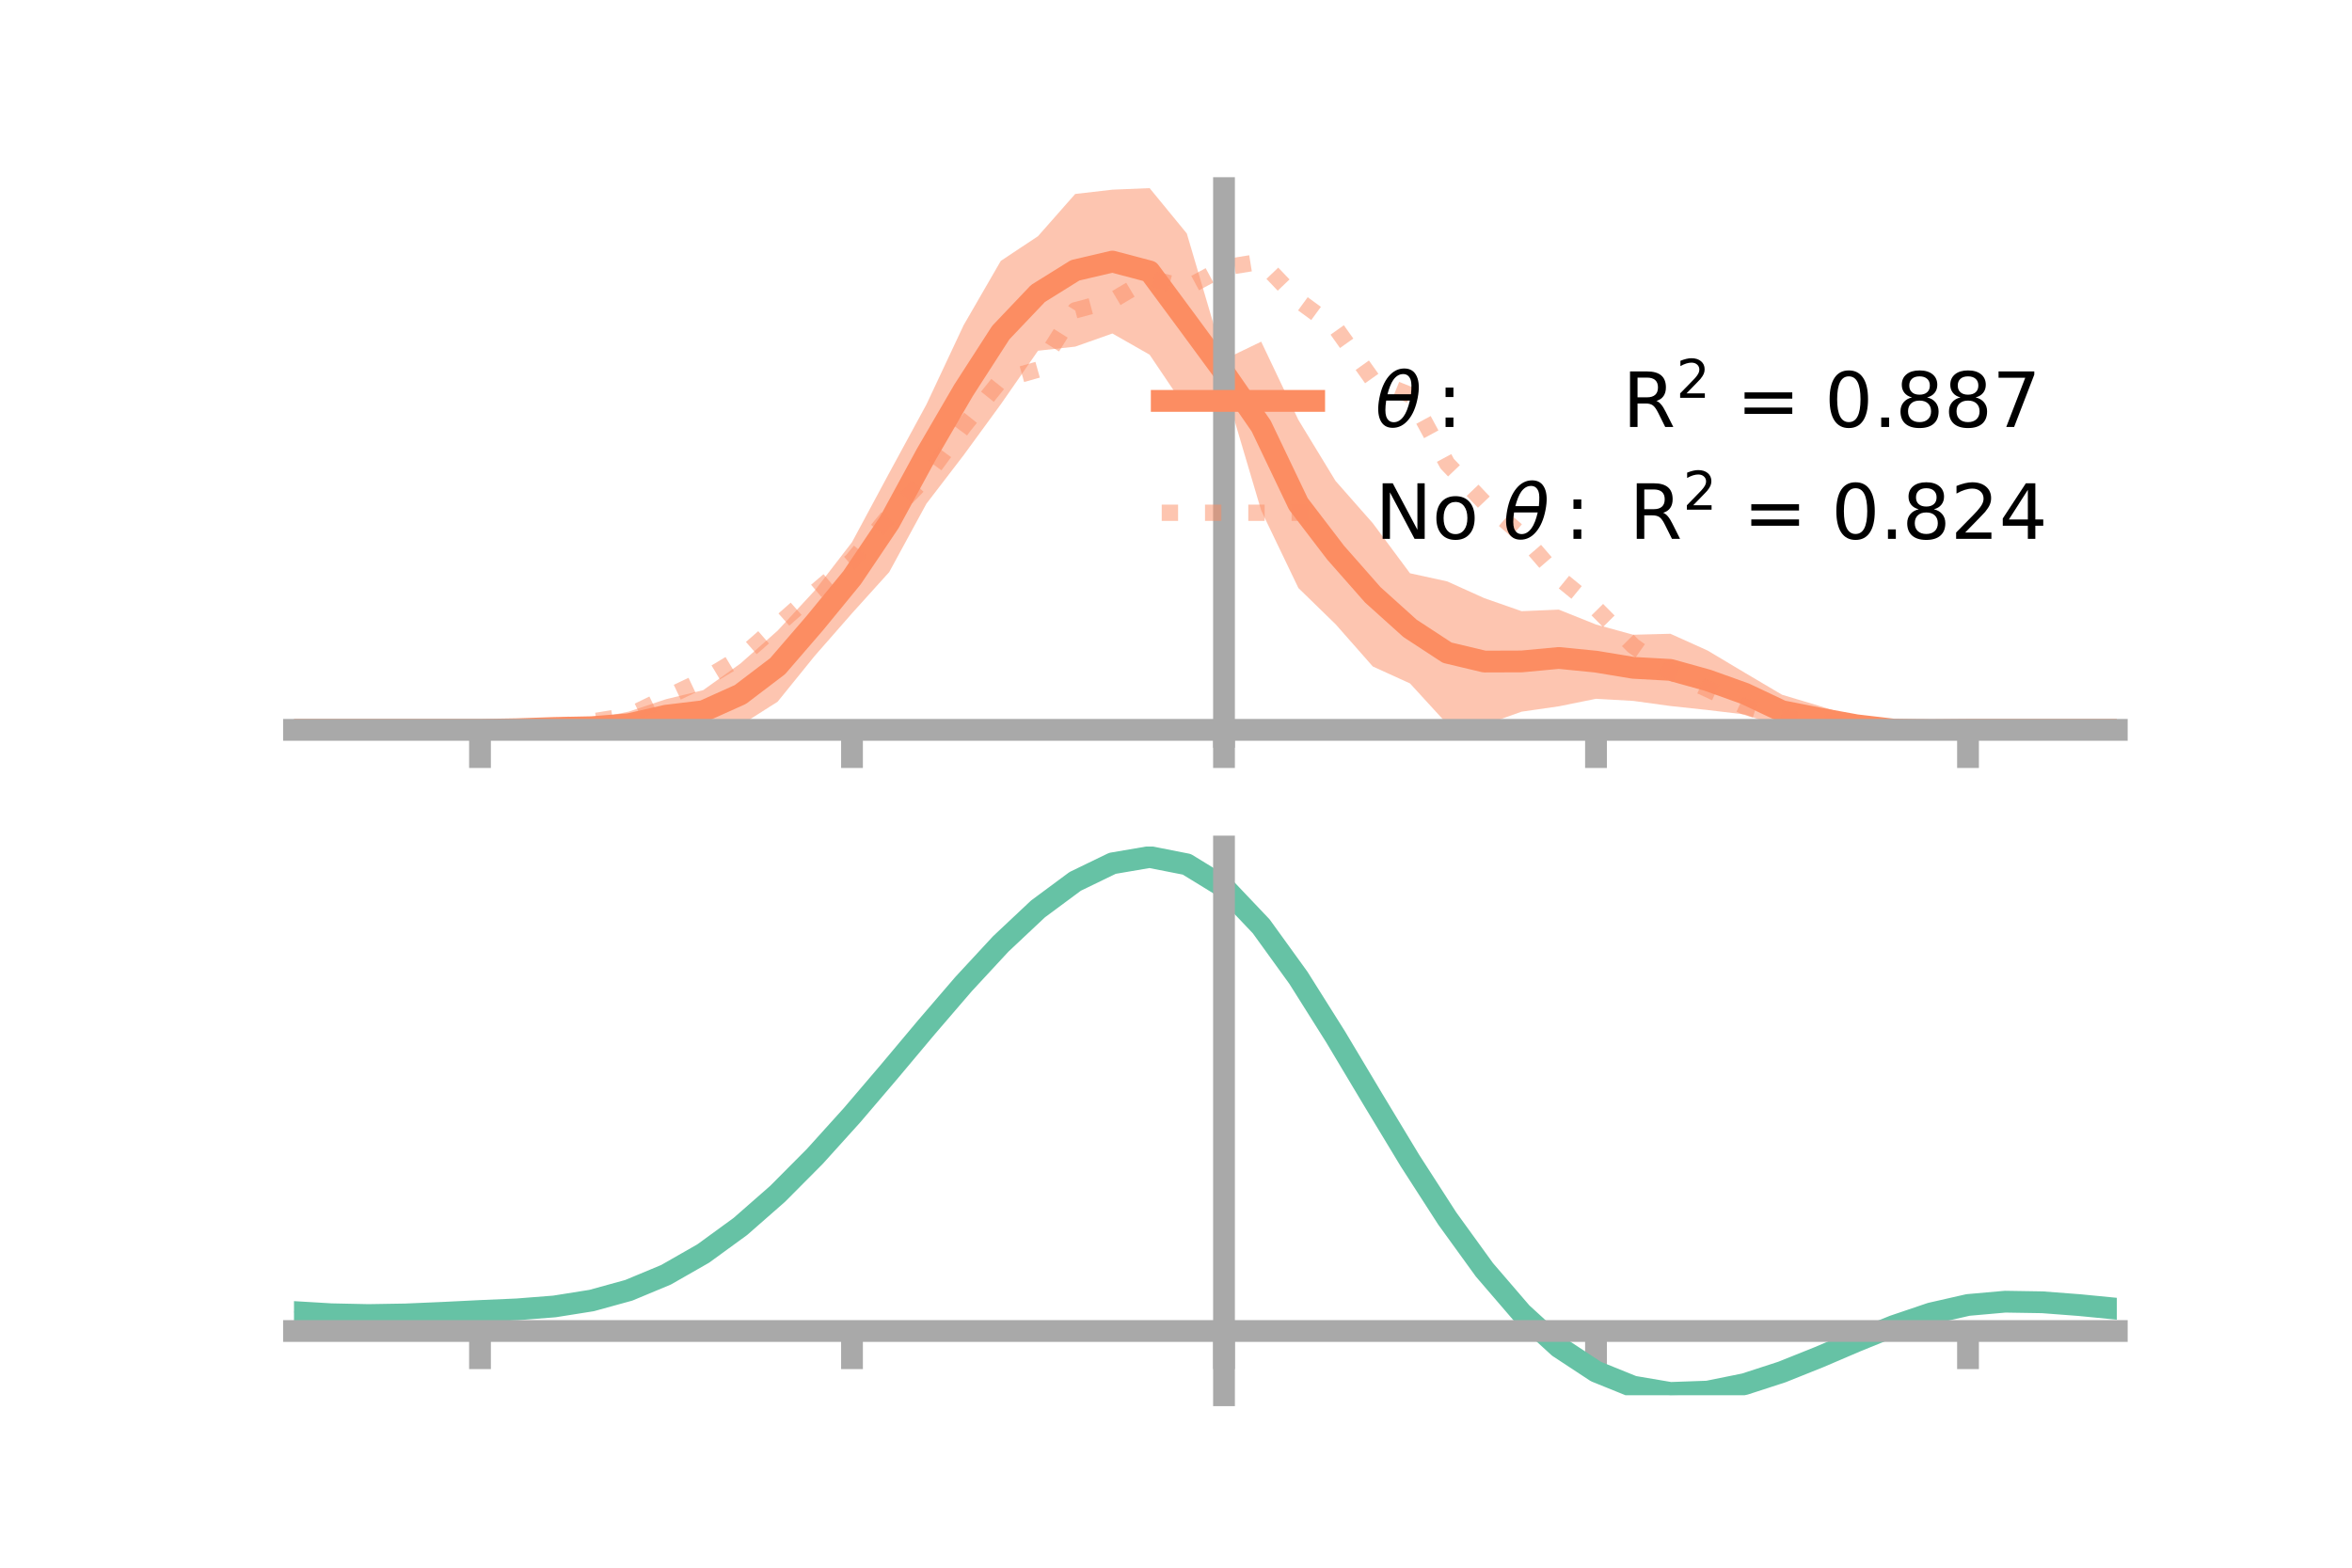 <?xml version="1.0" encoding="utf-8" standalone="no"?>
<!DOCTYPE svg PUBLIC "-//W3C//DTD SVG 1.1//EN"
  "http://www.w3.org/Graphics/SVG/1.1/DTD/svg11.dtd">
<!-- Created with matplotlib (https://matplotlib.org/) -->
<svg height="144pt" version="1.1" viewBox="0 0 216 144" width="216pt" xmlns="http://www.w3.org/2000/svg" xmlns:xlink="http://www.w3.org/1999/xlink">
 <defs>
  <style type="text/css">*{stroke-linecap:butt;stroke-linejoin:round;}</style>
 </defs>
 <g id="figure_1">
  <g id="patch_1">
   <path d="M 0 144 
L 216 144 
L 216 0 
L 0 0 
z
" style="fill:none;"/>
  </g>
  <g id="axes_1">
   <g id="patch_2">
    <path d="M 27 67.68 
L 194.4 67.68 
L 194.4 17.28 
L 27 17.28 
z
" style="fill:none;"/>
   </g>
   <g id="PolyCollection_1">
    <path clip-path="url(#p107ff2b3cf)" d="M 27 67.04 
L 27 67.04 
L 30.416 67.04 
L 33.833 67.04 
L 37.249 67.04 
L 40.665 67.04 
L 44.082 67.039 
L 47.498 66.858 
L 50.914 66.514 
L 54.331 66.058 
L 57.747 65.365 
L 61.163 64.226 
L 64.58 63.393 
L 67.996 60.952 
L 71.412 57.931 
L 74.829 54.235 
L 78.245 49.803 
L 81.661 43.447 
L 85.078 37.156 
L 88.494 29.876 
L 91.91 23.964 
L 95.327 21.695 
L 98.743 17.816 
L 102.159 17.422 
L 105.576 17.28 
L 108.992 21.445 
L 112.408 33.03 
L 115.824 31.384 
L 119.241 38.572 
L 122.657 44.182 
L 126.073 48.059 
L 129.49 52.658 
L 132.906 53.404 
L 136.322 54.947 
L 139.739 56.14 
L 143.155 55.996 
L 146.571 57.365 
L 149.988 58.304 
L 153.404 58.215 
L 156.82 59.754 
L 160.237 61.794 
L 163.653 63.813 
L 167.069 64.838 
L 170.486 65.902 
L 173.902 66.663 
L 177.318 66.946 
L 180.735 67.039 
L 184.151 67.04 
L 187.567 67.04 
L 190.984 67.04 
L 194.4 67.04 
L 194.4 67.04 
L 194.4 67.04 
L 190.984 67.04 
L 187.567 67.04 
L 184.151 67.04 
L 180.735 67.041 
L 177.318 67.191 
L 173.902 67.37 
L 170.486 67.335 
L 167.069 67.153 
L 163.653 66.836 
L 160.237 65.628 
L 156.82 65.218 
L 153.404 64.851 
L 149.988 64.381 
L 146.571 64.188 
L 143.155 64.879 
L 139.739 65.372 
L 136.322 66.589 
L 132.906 66.505 
L 129.49 62.776 
L 126.073 61.219 
L 122.657 57.34 
L 119.241 54.014 
L 115.824 46.893 
L 112.408 35.358 
L 108.992 37.651 
L 105.576 32.58 
L 102.159 30.633 
L 98.743 31.841 
L 95.327 32.217 
L 91.91 37.137 
L 88.494 41.815 
L 85.078 46.269 
L 81.661 52.551 
L 78.245 56.336 
L 74.829 60.237 
L 71.412 64.457 
L 67.996 66.629 
L 64.58 67.263 
L 61.163 67.253 
L 57.747 67.68 
L 54.331 67.535 
L 50.914 67.218 
L 47.498 67.107 
L 44.082 67.04 
L 40.665 67.04 
L 37.249 67.04 
L 33.833 67.04 
L 30.416 67.04 
L 27 67.04 
z
" style="fill:#fc8d62;fill-opacity:0.5;"/>
   </g>
   <g id="matplotlib.axis_1">
    <g id="xtick_1">
     <g id="line2d_1">
      <defs>
       <path d="M 0 0 
L 0 3.5 
" id="mc715be1f5e" style="stroke:#a9a9a9;stroke-width:2;"/>
      </defs>
      <g>
       <use style="fill:#a9a9a9;stroke:#a9a9a9;stroke-width:2;" x="44.082" xlink:href="#mc715be1f5e" y="67.04"/>
      </g>
     </g>
    </g>
    <g id="xtick_2">
     <g id="line2d_2">
      <g>
       <use style="fill:#a9a9a9;stroke:#a9a9a9;stroke-width:2;" x="78.245" xlink:href="#mc715be1f5e" y="67.04"/>
      </g>
     </g>
    </g>
    <g id="xtick_3">
     <g id="line2d_3">
      <g>
       <use style="fill:#a9a9a9;stroke:#a9a9a9;stroke-width:2;" x="112.408" xlink:href="#mc715be1f5e" y="67.04"/>
      </g>
     </g>
    </g>
    <g id="xtick_4">
     <g id="line2d_4">
      <g>
       <use style="fill:#a9a9a9;stroke:#a9a9a9;stroke-width:2;" x="146.571" xlink:href="#mc715be1f5e" y="67.04"/>
      </g>
     </g>
    </g>
    <g id="xtick_5">
     <g id="line2d_5">
      <g>
       <use style="fill:#a9a9a9;stroke:#a9a9a9;stroke-width:2;" x="180.735" xlink:href="#mc715be1f5e" y="67.04"/>
      </g>
     </g>
    </g>
   </g>
   <g id="matplotlib.axis_2"/>
   <g id="line2d_6">
    <path clip-path="url(#p107ff2b3cf)" d="M 27 67.04 
L 30.416 67.04 
L 33.833 67.04 
L 37.249 67.04 
L 40.665 67.04 
L 44.082 67.04 
L 47.498 66.983 
L 50.914 66.866 
L 54.331 66.796 
L 57.747 66.523 
L 61.163 65.74 
L 64.58 65.328 
L 67.996 63.791 
L 71.412 61.194 
L 74.829 57.236 
L 78.245 53.07 
L 81.661 47.999 
L 85.078 41.712 
L 88.494 35.846 
L 91.91 30.55 
L 95.327 26.956 
L 98.743 24.828 
L 102.159 24.028 
L 105.576 24.93 
L 108.992 29.548 
L 112.408 34.194 
L 115.824 39.139 
L 119.241 46.293 
L 122.657 50.761 
L 126.073 54.639 
L 129.49 57.717 
L 132.906 59.954 
L 136.322 60.768 
L 139.739 60.756 
L 143.155 60.437 
L 146.571 60.776 
L 149.988 61.343 
L 153.404 61.533 
L 156.82 62.486 
L 160.237 63.711 
L 163.653 65.324 
L 167.069 65.996 
L 170.486 66.618 
L 173.902 67.017 
L 177.318 67.068 
L 180.735 67.04 
L 184.151 67.04 
L 187.567 67.04 
L 190.984 67.04 
L 194.4 67.04 
" style="fill:none;stroke:#fc8d62;stroke-linecap:square;stroke-width:2;"/>
   </g>
   <g id="line2d_7">
    <path clip-path="url(#p107ff2b3cf)" d="M 27 67.04 
L 30.416 67.04 
L 33.833 67.04 
L 37.249 67.04 
L 40.665 67.04 
L 44.082 67.04 
L 47.498 66.982 
L 50.914 66.754 
L 54.331 66.284 
L 57.747 65.733 
L 61.163 64.07 
L 64.58 62.454 
L 67.996 60.406 
L 71.412 57.417 
L 74.829 54.405 
L 78.245 51.506 
L 81.661 47.359 
L 85.078 43.811 
L 88.494 39.168 
L 91.91 34.914 
L 95.327 33.952 
L 98.743 28.503 
L 102.159 27.595 
L 105.576 25.557 
L 108.992 26.417 
L 112.408 24.578 
L 115.824 24.028 
L 119.241 27.604 
L 122.657 30.102 
L 126.073 34.906 
L 129.49 36.287 
L 132.906 42.595 
L 136.322 46.174 
L 139.739 49.124 
L 143.155 53.081 
L 146.571 55.879 
L 149.988 59.329 
L 153.404 61.729 
L 156.82 63.303 
L 160.237 64.894 
L 163.653 65.968 
L 167.069 66.239 
L 170.486 66.901 
L 173.902 67.069 
L 177.318 67.065 
L 180.735 67.04 
L 184.151 67.04 
L 187.567 67.04 
L 190.984 67.04 
L 194.4 67.04 
" style="fill:none;stroke:#fc8d62;stroke-dasharray:1.5,2.475;stroke-dashoffset:0;stroke-opacity:0.5;stroke-width:1.5;"/>
   </g>
   <g id="patch_3">
    <path d="M 112.408 67.68 
L 112.408 17.28 
" style="fill:none;stroke:#a9a9a9;stroke-linecap:square;stroke-linejoin:miter;stroke-width:2;"/>
   </g>
   <g id="patch_4">
    <path d="M 194.4 67.68 
L 194.4 17.28 
" style="fill:none;"/>
   </g>
   <g id="patch_5">
    <path d="M 27 67.04 
L 194.4 67.04 
" style="fill:none;stroke:#a9a9a9;stroke-linecap:square;stroke-linejoin:miter;stroke-width:2;"/>
   </g>
   <g id="patch_6">
    <path d="M 27 17.28 
L 194.4 17.28 
" style="fill:none;"/>
   </g>
   <g id="legend_1">
    <g id="line2d_8">
     <path d="M 106.69 36.824 
L 120.69 36.824 
" style="fill:none;stroke:#fc8d62;stroke-linecap:square;stroke-width:2;"/>
    </g>
    <g id="line2d_9"/>
    <g id="text_1">
     <!-- $\theta:$      R$^{2}$ = 0.887 -->
     <g transform="translate(126.29 39.274)scale(0.07 -0.07)">
      <defs>
       <path d="M 45.516 34.672 
L 14.453 34.672 
Q 12.359 20.062 14.5 13.875 
Q 17.188 6.25 24.469 6.25 
Q 31.781 6.25 37.359 13.922 
Q 42.234 20.656 45.516 34.672 
z
M 47.016 42.969 
Q 48.344 56.844 46.625 61.719 
Q 43.953 69.438 36.766 69.438 
Q 29.297 69.438 23.828 61.812 
Q 19.531 55.672 16.156 42.969 
z
M 38.188 76.766 
Q 49.906 76.766 54.594 66.406 
Q 59.281 56.109 55.719 37.844 
Q 52.203 19.625 43.453 9.281 
Q 34.766 -1.125 23.047 -1.125 
Q 11.281 -1.125 6.641 9.281 
Q 2 19.625 5.516 37.844 
Q 9.078 56.109 17.719 66.406 
Q 26.422 76.766 38.188 76.766 
z
" id="DejaVuSans-Oblique-952"/>
       <path d="M 11.719 12.406 
L 22.016 12.406 
L 22.016 0 
L 11.719 0 
z
M 11.719 51.703 
L 22.016 51.703 
L 22.016 39.312 
L 11.719 39.312 
z
" id="DejaVuSans-58"/>
       <path id="DejaVuSans-32"/>
       <path d="M 44.391 34.188 
Q 47.562 33.109 50.562 29.594 
Q 53.562 26.078 56.594 19.922 
L 66.609 0 
L 56 0 
L 46.688 18.703 
Q 43.062 26.031 39.672 28.422 
Q 36.281 30.812 30.422 30.812 
L 19.672 30.812 
L 19.672 0 
L 9.812 0 
L 9.812 72.906 
L 32.078 72.906 
Q 44.578 72.906 50.734 67.672 
Q 56.891 62.453 56.891 51.906 
Q 56.891 45.016 53.688 40.469 
Q 50.484 35.938 44.391 34.188 
z
M 19.672 64.797 
L 19.672 38.922 
L 32.078 38.922 
Q 39.203 38.922 42.844 42.219 
Q 46.484 45.516 46.484 51.906 
Q 46.484 58.297 42.844 61.547 
Q 39.203 64.797 32.078 64.797 
z
" id="DejaVuSans-82"/>
       <path d="M 19.188 8.297 
L 53.609 8.297 
L 53.609 0 
L 7.328 0 
L 7.328 8.297 
Q 12.938 14.109 22.625 23.891 
Q 32.328 33.688 34.812 36.531 
Q 39.547 41.844 41.422 45.531 
Q 43.312 49.219 43.312 52.781 
Q 43.312 58.594 39.234 62.25 
Q 35.156 65.922 28.609 65.922 
Q 23.969 65.922 18.812 64.312 
Q 13.672 62.703 7.812 59.422 
L 7.812 69.391 
Q 13.766 71.781 18.938 73 
Q 24.125 74.219 28.422 74.219 
Q 39.75 74.219 46.484 68.547 
Q 53.219 62.891 53.219 53.422 
Q 53.219 48.922 51.531 44.891 
Q 49.859 40.875 45.406 35.406 
Q 44.188 33.984 37.641 27.219 
Q 31.109 20.453 19.188 8.297 
z
" id="DejaVuSans-50"/>
       <path d="M 10.594 45.406 
L 73.188 45.406 
L 73.188 37.203 
L 10.594 37.203 
z
M 10.594 25.484 
L 73.188 25.484 
L 73.188 17.188 
L 10.594 17.188 
z
" id="DejaVuSans-61"/>
       <path d="M 31.781 66.406 
Q 24.172 66.406 20.328 58.906 
Q 16.5 51.422 16.5 36.375 
Q 16.5 21.391 20.328 13.891 
Q 24.172 6.391 31.781 6.391 
Q 39.453 6.391 43.281 13.891 
Q 47.125 21.391 47.125 36.375 
Q 47.125 51.422 43.281 58.906 
Q 39.453 66.406 31.781 66.406 
z
M 31.781 74.219 
Q 44.047 74.219 50.516 64.516 
Q 56.984 54.828 56.984 36.375 
Q 56.984 17.969 50.516 8.266 
Q 44.047 -1.422 31.781 -1.422 
Q 19.531 -1.422 13.062 8.266 
Q 6.594 17.969 6.594 36.375 
Q 6.594 54.828 13.062 64.516 
Q 19.531 74.219 31.781 74.219 
z
" id="DejaVuSans-48"/>
       <path d="M 10.688 12.406 
L 21 12.406 
L 21 0 
L 10.688 0 
z
" id="DejaVuSans-46"/>
       <path d="M 31.781 34.625 
Q 24.75 34.625 20.719 30.859 
Q 16.703 27.094 16.703 20.516 
Q 16.703 13.922 20.719 10.156 
Q 24.75 6.391 31.781 6.391 
Q 38.812 6.391 42.859 10.172 
Q 46.922 13.969 46.922 20.516 
Q 46.922 27.094 42.891 30.859 
Q 38.875 34.625 31.781 34.625 
z
M 21.922 38.812 
Q 15.578 40.375 12.031 44.719 
Q 8.5 49.078 8.5 55.328 
Q 8.5 64.062 14.719 69.141 
Q 20.953 74.219 31.781 74.219 
Q 42.672 74.219 48.875 69.141 
Q 55.078 64.062 55.078 55.328 
Q 55.078 49.078 51.531 44.719 
Q 48 40.375 41.703 38.812 
Q 48.828 37.156 52.797 32.312 
Q 56.781 27.484 56.781 20.516 
Q 56.781 9.906 50.312 4.234 
Q 43.844 -1.422 31.781 -1.422 
Q 19.734 -1.422 13.25 4.234 
Q 6.781 9.906 6.781 20.516 
Q 6.781 27.484 10.781 32.312 
Q 14.797 37.156 21.922 38.812 
z
M 18.312 54.391 
Q 18.312 48.734 21.844 45.562 
Q 25.391 42.391 31.781 42.391 
Q 38.141 42.391 41.719 45.562 
Q 45.312 48.734 45.312 54.391 
Q 45.312 60.062 41.719 63.234 
Q 38.141 66.406 31.781 66.406 
Q 25.391 66.406 21.844 63.234 
Q 18.312 60.062 18.312 54.391 
z
" id="DejaVuSans-56"/>
       <path d="M 8.203 72.906 
L 55.078 72.906 
L 55.078 68.703 
L 28.609 0 
L 18.312 0 
L 43.219 64.594 
L 8.203 64.594 
z
" id="DejaVuSans-55"/>
      </defs>
      <use transform="translate(0 0.766)" xlink:href="#DejaVuSans-Oblique-952"/>
      <use transform="translate(80.664 0.766)" xlink:href="#DejaVuSans-58"/>
      <use transform="translate(133.838 0.766)" xlink:href="#DejaVuSans-32"/>
      <use transform="translate(165.625 0.766)" xlink:href="#DejaVuSans-32"/>
      <use transform="translate(197.412 0.766)" xlink:href="#DejaVuSans-32"/>
      <use transform="translate(229.199 0.766)" xlink:href="#DejaVuSans-32"/>
      <use transform="translate(260.986 0.766)" xlink:href="#DejaVuSans-32"/>
      <use transform="translate(292.773 0.766)" xlink:href="#DejaVuSans-32"/>
      <use transform="translate(324.561 0.766)" xlink:href="#DejaVuSans-82"/>
      <use transform="translate(395 39.047)scale(0.7)" xlink:href="#DejaVuSans-50"/>
      <use transform="translate(442.271 0.766)" xlink:href="#DejaVuSans-32"/>
      <use transform="translate(474.058 0.766)" xlink:href="#DejaVuSans-61"/>
      <use transform="translate(557.847 0.766)" xlink:href="#DejaVuSans-32"/>
      <use transform="translate(589.634 0.766)" xlink:href="#DejaVuSans-48"/>
      <use transform="translate(653.257 0.766)" xlink:href="#DejaVuSans-46"/>
      <use transform="translate(682.419 0.766)" xlink:href="#DejaVuSans-56"/>
      <use transform="translate(746.042 0.766)" xlink:href="#DejaVuSans-56"/>
      <use transform="translate(809.665 0.766)" xlink:href="#DejaVuSans-55"/>
     </g>
    </g>
    <g id="line2d_10">
     <path d="M 106.69 47.099 
L 120.69 47.099 
" style="fill:none;stroke:#fc8d62;stroke-dasharray:1.5,2.475;stroke-dashoffset:0;stroke-opacity:0.5;stroke-width:1.5;"/>
    </g>
    <g id="line2d_11"/>
    <g id="text_2">
     <!-- No $\theta:$ R$^{2}$ = 0.824 -->
     <g transform="translate(126.29 49.549)scale(0.07 -0.07)">
      <defs>
       <path d="M 9.812 72.906 
L 23.094 72.906 
L 55.422 11.922 
L 55.422 72.906 
L 64.984 72.906 
L 64.984 0 
L 51.703 0 
L 19.391 60.984 
L 19.391 0 
L 9.812 0 
z
" id="DejaVuSans-78"/>
       <path d="M 30.609 48.391 
Q 23.391 48.391 19.188 42.75 
Q 14.984 37.109 14.984 27.297 
Q 14.984 17.484 19.156 11.844 
Q 23.344 6.203 30.609 6.203 
Q 37.797 6.203 41.984 11.859 
Q 46.188 17.531 46.188 27.297 
Q 46.188 37.016 41.984 42.703 
Q 37.797 48.391 30.609 48.391 
z
M 30.609 56 
Q 42.328 56 49.016 48.375 
Q 55.719 40.766 55.719 27.297 
Q 55.719 13.875 49.016 6.219 
Q 42.328 -1.422 30.609 -1.422 
Q 18.844 -1.422 12.172 6.219 
Q 5.516 13.875 5.516 27.297 
Q 5.516 40.766 12.172 48.375 
Q 18.844 56 30.609 56 
z
" id="DejaVuSans-111"/>
       <path d="M 37.797 64.312 
L 12.891 25.391 
L 37.797 25.391 
z
M 35.203 72.906 
L 47.609 72.906 
L 47.609 25.391 
L 58.016 25.391 
L 58.016 17.188 
L 47.609 17.188 
L 47.609 0 
L 37.797 0 
L 37.797 17.188 
L 4.891 17.188 
L 4.891 26.703 
z
" id="DejaVuSans-52"/>
      </defs>
      <use transform="translate(0 0.766)" xlink:href="#DejaVuSans-78"/>
      <use transform="translate(74.805 0.766)" xlink:href="#DejaVuSans-111"/>
      <use transform="translate(135.986 0.766)" xlink:href="#DejaVuSans-32"/>
      <use transform="translate(167.773 0.766)" xlink:href="#DejaVuSans-Oblique-952"/>
      <use transform="translate(248.438 0.766)" xlink:href="#DejaVuSans-58"/>
      <use transform="translate(301.611 0.766)" xlink:href="#DejaVuSans-32"/>
      <use transform="translate(333.398 0.766)" xlink:href="#DejaVuSans-82"/>
      <use transform="translate(403.838 39.047)scale(0.7)" xlink:href="#DejaVuSans-50"/>
      <use transform="translate(451.108 0.766)" xlink:href="#DejaVuSans-32"/>
      <use transform="translate(482.896 0.766)" xlink:href="#DejaVuSans-61"/>
      <use transform="translate(566.685 0.766)" xlink:href="#DejaVuSans-32"/>
      <use transform="translate(598.472 0.766)" xlink:href="#DejaVuSans-48"/>
      <use transform="translate(662.095 0.766)" xlink:href="#DejaVuSans-46"/>
      <use transform="translate(691.257 0.766)" xlink:href="#DejaVuSans-56"/>
      <use transform="translate(754.88 0.766)" xlink:href="#DejaVuSans-50"/>
      <use transform="translate(818.503 0.766)" xlink:href="#DejaVuSans-52"/>
     </g>
    </g>
   </g>
  </g>
  <g id="axes_2">
   <g id="patch_7">
    <path d="M 27 128.16 
L 194.4 128.16 
L 194.4 77.76 
L 27 77.76 
z
" style="fill:none;"/>
   </g>
   <g id="PolyCollection_2">
    <path clip-path="url(#p1384e89e29)" d="M 27 120.558 
L 27 120.476 
L 30.416 120.688 
L 33.833 120.761 
L 37.249 120.699 
L 40.665 120.543 
L 44.082 120.366 
L 47.498 120.21 
L 50.914 119.938 
L 54.331 119.389 
L 57.747 118.437 
L 61.163 116.992 
L 64.58 115.002 
L 67.996 112.458 
L 71.412 109.393 
L 74.829 105.873 
L 78.245 101.999 
L 81.661 97.901 
L 85.078 93.733 
L 88.494 89.669 
L 91.91 85.899 
L 95.327 82.622 
L 98.743 80.04 
L 102.159 78.354 
L 105.576 77.76 
L 108.992 78.444 
L 112.408 80.573 
L 115.824 84.227 
L 119.241 89.026 
L 122.657 94.534 
L 126.073 100.341 
L 129.49 106.089 
L 132.906 111.48 
L 136.322 116.278 
L 139.739 120.315 
L 143.155 123.488 
L 146.571 125.759 
L 149.988 127.15 
L 153.404 127.734 
L 156.82 127.619 
L 160.237 126.939 
L 163.653 125.846 
L 167.069 124.501 
L 170.486 123.066 
L 173.902 121.7 
L 177.318 120.556 
L 180.735 119.784 
L 184.151 119.484 
L 187.567 119.546 
L 190.984 119.816 
L 194.4 120.161 
L 194.4 120.268 
L 194.4 120.268 
L 190.984 119.948 
L 187.567 119.697 
L 184.151 119.647 
L 180.735 119.953 
L 177.318 120.736 
L 173.902 121.909 
L 170.486 123.321 
L 167.069 124.808 
L 163.653 126.201 
L 160.237 127.33 
L 156.82 128.033 
L 153.404 128.16 
L 149.988 127.585 
L 146.571 126.213 
L 143.155 123.99 
L 139.739 120.905 
L 136.322 116.995 
L 132.906 112.355 
L 129.49 107.14 
L 126.073 101.574 
L 122.657 95.947 
L 119.241 90.604 
L 115.824 85.946 
L 112.408 82.4 
L 108.992 80.337 
L 105.576 79.677 
L 102.159 80.251 
L 98.743 81.875 
L 95.327 84.357 
L 91.91 87.5 
L 88.494 91.109 
L 85.078 94.994 
L 81.661 98.972 
L 78.245 102.88 
L 74.829 106.572 
L 71.412 109.927 
L 67.996 112.852 
L 64.58 115.286 
L 61.163 117.2 
L 57.747 118.603 
L 54.331 119.534 
L 50.914 120.071 
L 47.498 120.333 
L 44.082 120.477 
L 40.665 120.638 
L 37.249 120.775 
L 33.833 120.824 
L 30.416 120.753 
L 27 120.558 
z
" style="fill:#66c2a5;fill-opacity:0.5;"/>
   </g>
   <g id="matplotlib.axis_3">
    <g id="xtick_6">
     <g id="line2d_12">
      <g>
       <use style="fill:#a9a9a9;stroke:#a9a9a9;stroke-width:2;" x="44.082" xlink:href="#mc715be1f5e" y="122.258"/>
      </g>
     </g>
    </g>
    <g id="xtick_7">
     <g id="line2d_13">
      <g>
       <use style="fill:#a9a9a9;stroke:#a9a9a9;stroke-width:2;" x="78.245" xlink:href="#mc715be1f5e" y="122.258"/>
      </g>
     </g>
    </g>
    <g id="xtick_8">
     <g id="line2d_14">
      <g>
       <use style="fill:#a9a9a9;stroke:#a9a9a9;stroke-width:2;" x="112.408" xlink:href="#mc715be1f5e" y="122.258"/>
      </g>
     </g>
    </g>
    <g id="xtick_9">
     <g id="line2d_15">
      <g>
       <use style="fill:#a9a9a9;stroke:#a9a9a9;stroke-width:2;" x="146.571" xlink:href="#mc715be1f5e" y="122.258"/>
      </g>
     </g>
    </g>
    <g id="xtick_10">
     <g id="line2d_16">
      <g>
       <use style="fill:#a9a9a9;stroke:#a9a9a9;stroke-width:2;" x="180.735" xlink:href="#mc715be1f5e" y="122.258"/>
      </g>
     </g>
    </g>
   </g>
   <g id="matplotlib.axis_4"/>
   <g id="line2d_17">
    <path clip-path="url(#p1384e89e29)" d="M 27 120.517 
L 30.416 120.72 
L 33.833 120.793 
L 37.249 120.737 
L 40.665 120.59 
L 44.082 120.421 
L 47.498 120.272 
L 50.914 120.004 
L 54.331 119.461 
L 57.747 118.52 
L 61.163 117.096 
L 64.58 115.144 
L 67.996 112.655 
L 71.412 109.66 
L 74.829 106.223 
L 78.245 102.44 
L 81.661 98.437 
L 85.078 94.363 
L 88.494 90.389 
L 91.91 86.7 
L 95.327 83.489 
L 98.743 80.958 
L 102.159 79.303 
L 105.576 78.719 
L 108.992 79.391 
L 112.408 81.487 
L 115.824 85.086 
L 119.241 89.815 
L 122.657 95.24 
L 126.073 100.958 
L 129.49 106.615 
L 132.906 111.917 
L 136.322 116.637 
L 139.739 120.61 
L 143.155 123.739 
L 146.571 125.986 
L 149.988 127.368 
L 153.404 127.947 
L 156.82 127.826 
L 160.237 127.135 
L 163.653 126.024 
L 167.069 124.655 
L 170.486 123.193 
L 173.902 121.804 
L 177.318 120.646 
L 180.735 119.869 
L 184.151 119.566 
L 187.567 119.621 
L 190.984 119.882 
L 194.4 120.215 
" style="fill:none;stroke:#66c2a5;stroke-linecap:square;stroke-width:2;"/>
   </g>
   <g id="patch_8">
    <path d="M 112.408 128.16 
L 112.408 77.76 
" style="fill:none;stroke:#a9a9a9;stroke-linecap:square;stroke-linejoin:miter;stroke-width:2;"/>
   </g>
   <g id="patch_9">
    <path d="M 194.4 128.16 
L 194.4 77.76 
" style="fill:none;"/>
   </g>
   <g id="patch_10">
    <path d="M 27 122.258 
L 194.4 122.258 
" style="fill:none;stroke:#a9a9a9;stroke-linecap:square;stroke-linejoin:miter;stroke-width:2;"/>
   </g>
   <g id="patch_11">
    <path d="M 27 77.76 
L 194.4 77.76 
" style="fill:none;"/>
   </g>
  </g>
 </g>
 <defs>
  <clipPath id="p107ff2b3cf">
   <rect height="50.4" width="167.4" x="27" y="17.28"/>
  </clipPath>
  <clipPath id="p1384e89e29">
   <rect height="50.4" width="167.4" x="27" y="77.76"/>
  </clipPath>
 </defs>
</svg>
